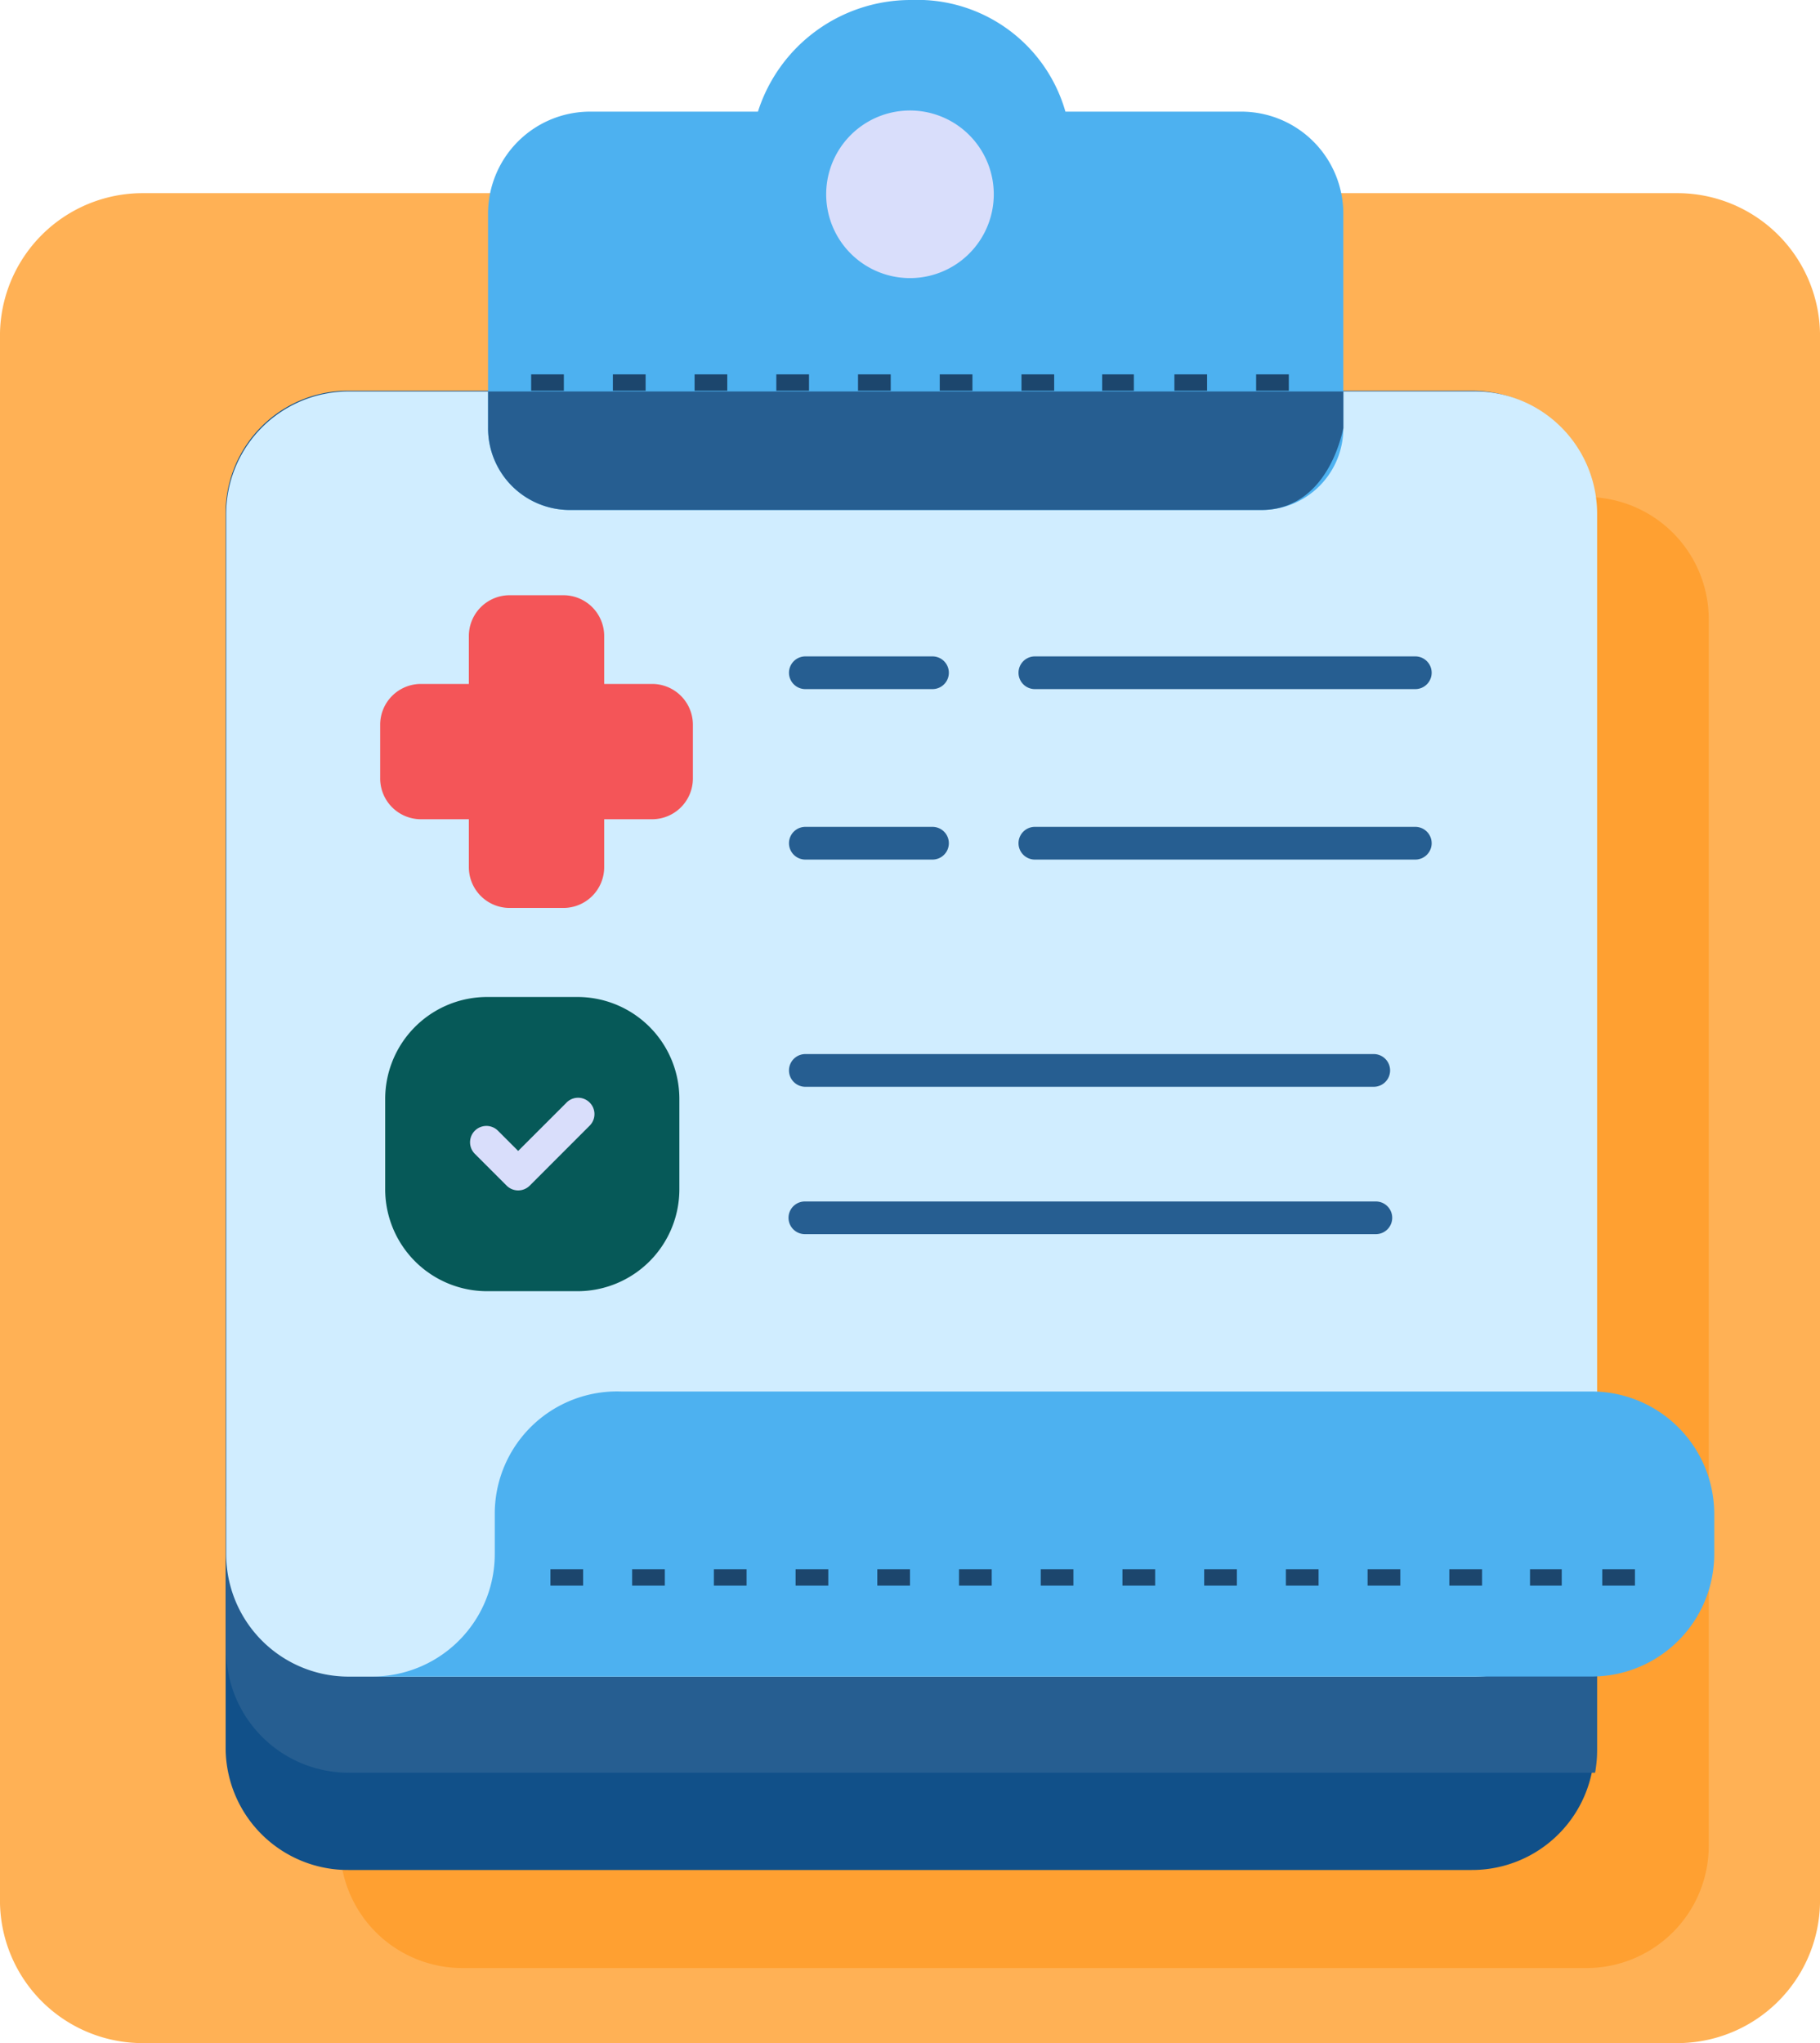 <svg xmlns="http://www.w3.org/2000/svg" width="125.975" height="141.399" viewBox="0 0 125.975 141.399">
  <g id="layer1" transform="translate(-0.275 -0.009)">
    <path id="Trazado_718856" data-name="Trazado 718856" d="M10.173,47.276H116.352a9.877,9.877,0,0,1,9.9,9.9V165.41a9.876,9.876,0,0,1-9.9,9.9H10.173a9.877,9.877,0,0,1-9.9-9.9V57.174A9.877,9.877,0,0,1,10.173,47.276Z" transform="translate(0 -33.899)" fill="#ffb155"/>
    <path id="Trazado_718857" data-name="Trazado 718857" d="M91.984,121.639h77.771a8.466,8.466,0,0,1,8.484,8.484v84.841a8.466,8.466,0,0,1-8.484,8.484H91.984a8.466,8.466,0,0,1-8.484-8.484V130.123A8.466,8.466,0,0,1,91.984,121.639Z" transform="translate(-59.689 -87.232)" fill="#ffa031"/>
    <path id="Trazado_718858" data-name="Trazado 718858" d="M63.984,95.639h77.771a8.466,8.466,0,0,1,8.484,8.484V189.53a8.466,8.466,0,0,1-8.484,8.484H63.984A8.466,8.466,0,0,1,55.5,189.53V104.123A8.466,8.466,0,0,1,63.984,95.639Z" transform="translate(-39.607 -68.585)" fill="#115089"/>
    <path id="Trazado_718859" data-name="Trazado 718859" d="M55.639,368.589v9.952a8.479,8.479,0,0,0,8.5,8.5h86.25a8.614,8.614,0,0,0,.141-1.558V368.589Z" transform="translate(-39.707 -264.344)" fill="#265e91"/>
    <path id="Trazado_718860" data-name="Trazado 718860" d="M64.137,95.8a8.479,8.479,0,0,0-8.5,8.5v71.945a8.479,8.479,0,0,0,8.5,8.5H142.03a8.479,8.479,0,0,0,8.5-8.5V104.294a8.479,8.479,0,0,0-8.5-8.5Z" transform="translate(-39.707 -68.698)" fill="#d0edff"/>
    <path id="Trazado_718861" data-name="Trazado 718861" d="M149.026.009a11.1,11.1,0,0,0-10.609,7.726h-11.6a7.066,7.066,0,0,0-7.081,7.081V29.642a5.653,5.653,0,0,0,5.665,5.665h47.869a5.653,5.653,0,0,0,5.665-5.665V14.816a7.066,7.066,0,0,0-7.081-7.081H159.7A10.654,10.654,0,0,0,149.026.009Z" transform="translate(-85.68)" fill="#4db1f0"/>
    <path id="Trazado_718862" data-name="Trazado 718862" d="M119.74,95.8V98.34A5.653,5.653,0,0,0,125.405,104h47.869c3.138,0,4.983-2.6,5.665-5.665V95.8Z" transform="translate(-85.68 -68.698)" fill="#265e91"/>
    <path id="Trazado_718863" data-name="Trazado 718863" d="M99.818,349.054v2.726a8.479,8.479,0,0,1-8.5,8.5h84.408a8.479,8.479,0,0,0,8.5-8.5v-2.726a8.479,8.479,0,0,0-8.5-8.5H108.575A8.461,8.461,0,0,0,99.818,349.054Z" transform="translate(-65.297 -244.24)" fill="#4db1f0"/>
    <path id="Trazado_718864" data-name="Trazado 718864" d="M194.4,160.646a1.132,1.132,0,0,0,0,2.263h8.868a1.132,1.132,0,0,0,0-2.263Z" transform="translate(-138.415 -115.208)" fill="#265e91"/>
    <path id="Trazado_718865" data-name="Trazado 718865" d="M102.289,145.677a2.822,2.822,0,0,0-2.828,2.828v3.311h-3.31a2.822,2.822,0,0,0-2.828,2.828v3.708a2.822,2.822,0,0,0,2.828,2.828h3.31v3.311a2.822,2.822,0,0,0,2.828,2.828H106a2.822,2.822,0,0,0,2.828-2.828V161.18h3.311a2.822,2.822,0,0,0,2.828-2.828v-3.708a2.822,2.822,0,0,0-2.828-2.828h-3.311v-3.311A2.822,2.822,0,0,0,106,145.677Z" transform="translate(-66.733 -104.472)" fill="#f45558"/>
    <path id="Trazado_718866" data-name="Trazado 718866" d="M194.4,202.365a1.132,1.132,0,0,0,0,2.263h8.868a1.132,1.132,0,0,0,0-2.263Z" transform="translate(-138.415 -145.129)" fill="#265e91"/>
    <path id="Trazado_718867" data-name="Trazado 718867" d="M250.575,160.646a1.132,1.132,0,0,0,0,2.263h26.4a1.132,1.132,0,0,0,0-2.263Z" transform="translate(-178.703 -115.208)" fill="#265e91"/>
    <path id="Trazado_718868" data-name="Trazado 718868" d="M250.575,202.365a1.132,1.132,0,0,0,0,2.263h26.4a1.132,1.132,0,0,0,0-2.263Z" transform="translate(-178.703 -145.129)" fill="#265e91"/>
    <path id="Trazado_718869" data-name="Trazado 718869" d="M130.277,91.63v1.132h2.263V91.63Zm5.656,0v1.132H138.2V91.63Zm5.656,0v1.132h2.263V91.63Zm5.657,0v1.132h2.263V91.63Zm5.656,0v1.132h2.263V91.63Zm5.656,0v1.132h2.263V91.63Zm5.657,0v1.132h2.263V91.63Zm5.585,0v1.132h2.194V91.63Zm5,0v1.132h2.263V91.63Zm5.657,0v1.132h2.263V91.63Z" transform="translate(-93.237 -65.71)" fill="#1c466d"/>
    <path id="Trazado_718870" data-name="Trazado 718870" d="M135,384.045v1.132h2.263v-1.132Zm5.656,0v1.132h2.263v-1.132Zm5.657,0v1.132h2.263v-1.132Zm5.656,0v1.132h2.263v-1.132Zm5.656,0v1.132h2.263v-1.132Zm5.657,0v1.132h2.263v-1.132Zm5.656,0v1.132H171.2v-1.132Zm5.655,0v1.132h2.263v-1.132Zm5.657,0v1.132h2.263v-1.132Zm5.656,0v1.132h2.263v-1.132Zm5.656,0v1.132h2.263v-1.132Zm5.657,0v1.132h2.263v-1.132Zm5.584,0v1.132H205v-1.132Zm5,0v1.132h2.263v-1.132Z" transform="translate(-96.626 -275.429)" fill="#1c466d"/>
    <path id="Trazado_718871" data-name="Trazado 718871" d="M101.622,244h6.222a7.055,7.055,0,0,1,7.07,7.07v6.222a7.055,7.055,0,0,1-7.07,7.07h-6.222a7.055,7.055,0,0,1-7.07-7.07v-6.222A7.055,7.055,0,0,1,101.622,244Z" transform="translate(-67.615 -174.99)" fill="#065958"/>
    <path id="Trazado_718872" data-name="Trazado 718872" d="M122.009,268.99l-3.35,3.348-1.4-1.4a1.131,1.131,0,0,0-1.6,1.6l2.2,2.2a1.131,1.131,0,0,0,1.6,0l4.148-4.15a1.131,1.131,0,1,0-1.6-1.6Z" transform="translate(-82.517 -192.673)" fill="#d9defb"/>
    <path id="Trazado_718873" data-name="Trazado 718873" d="M194.4,294.038a1.13,1.13,0,1,0,0,2.261h39.524a1.13,1.13,0,1,0,0-2.261Z" transform="translate(-138.415 -210.876)" fill="#265e91"/>
    <path id="Trazado_718874" data-name="Trazado 718874" d="M194.4,257.97a1.132,1.132,0,0,0,0,2.263h39.41a1.132,1.132,0,0,0,0-2.263Z" transform="translate(-138.415 -185.009)" fill="#265e91"/>
    <path id="Trazado_718875" data-name="Trazado 718875" d="M214.092,32.845a5.8,5.8,0,1,1-1.7-4.1A5.8,5.8,0,0,1,214.092,32.845Z" transform="translate(-145.031 -19.391)" fill="#d9defb"/>
  </g>
</svg>
